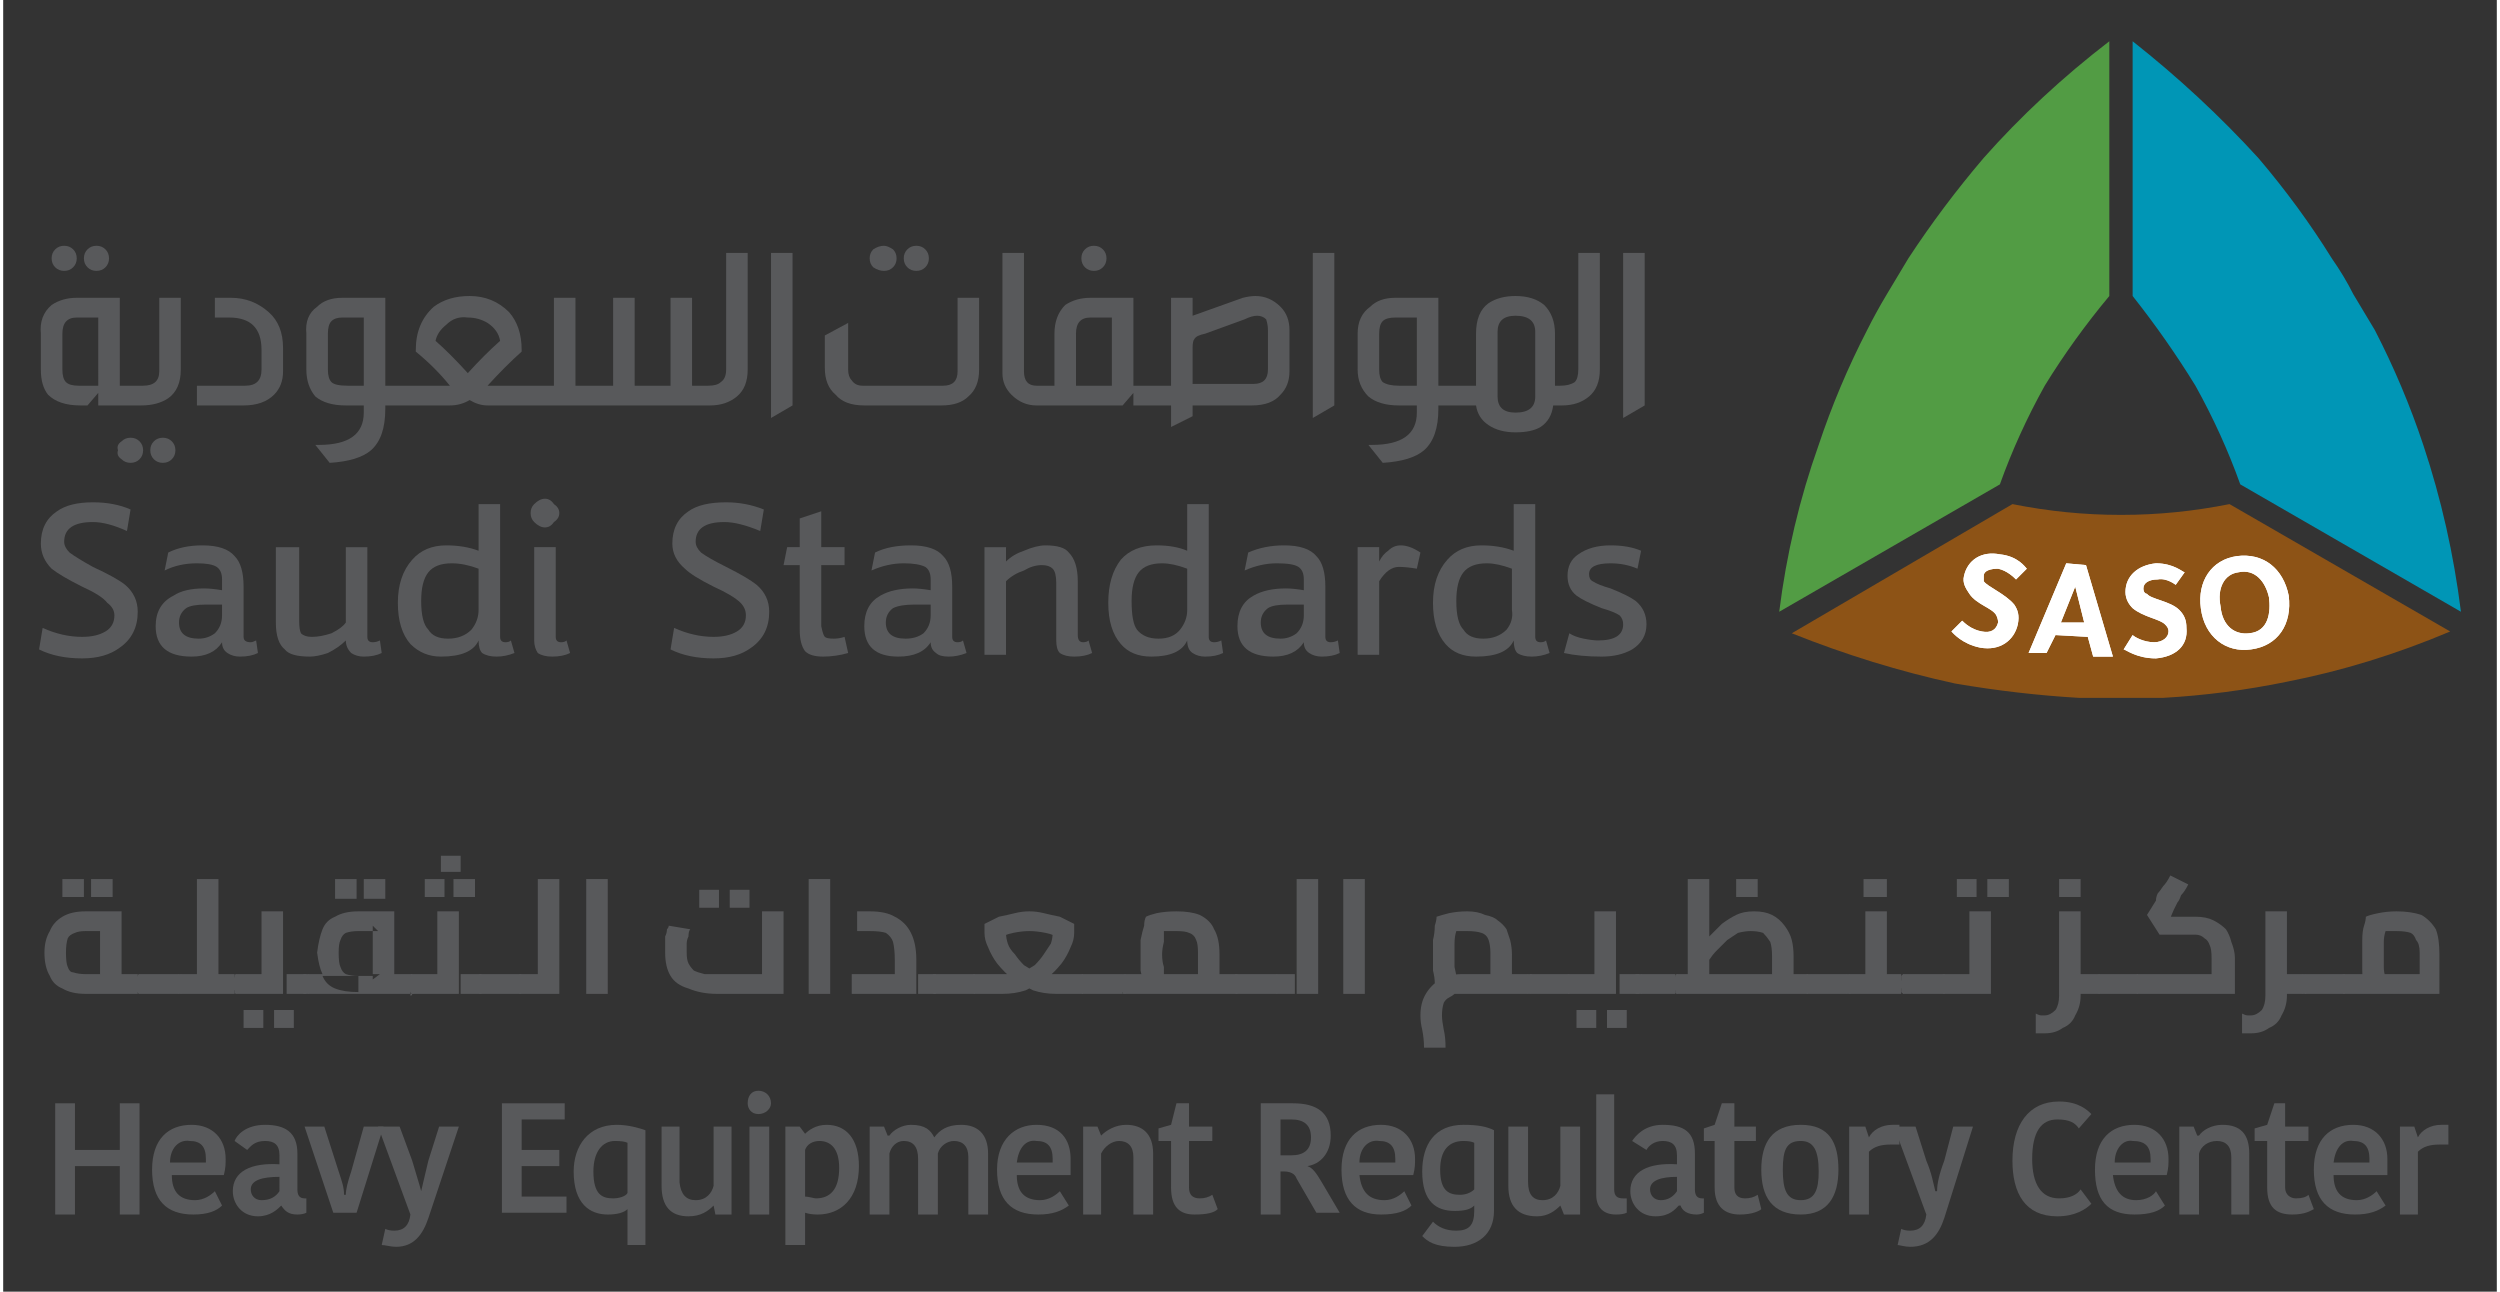 <svg version="1.2" xmlns="http://www.w3.org/2000/svg" viewBox="0 0 139 72" width="300" height="155">
	<rect x="0" y="0" width="139" height="72" fill="#333333" stroke="none"/>
	<title>SASO_logo_7782856ee5-svg</title>
	<style>
		.s0 { fill: #529c44 } 
		.s1 { fill: #0096b6 } 
		.s2 { fill: #8d5316 } 
		.s3 { fill: #ffffff } 
		.s4 { fill: #58595b } 
	</style>
	<g id="surface1">
		<path id="Layer" class="s0" d="m110.4 8.8q-2.3 2.7-4.2 5.6-0.6 1-1.2 2-0.6 1-1.1 2-1.6 3.1-2.7 6.4-1.6 4.5-2.2 9.3l12.3-7.1q1-2.8 2.5-5.5 1.6-2.6 3.6-5v-14.2q-3.9 3-7 6.5z"/>
		<path id="Layer" class="s1" d="m118.7 16.5q1.9 2.4 3.5 5 1.5 2.7 2.5 5.5l12.3 7.1q-0.6-4.8-2.1-9.3-1.1-3.3-2.7-6.4-0.6-1-1.2-2-0.5-1-1.2-2-1.8-2.9-4.1-5.6-3.2-3.5-7-6.5z"/>
		<path id="Layer" class="s2" d="m112 28.1c2 0.4 4 0.6 6 0.6h0.1q3 0 6-0.6l12.3 7.1q-4.5 1.9-9.1 2.8-3.4 0.7-6.9 0.9-1.2 0-2.3 0-1.2 0-2.4 0-3.4-0.2-6.9-0.8-4.6-1-9.1-2.8z"/>
		<path id="Layer" class="s3" d="m110.2 36.1c-1-0.2-1.5-0.8-1.6-0.9l0.6-0.6c0.1 0.1 0.5 0.5 1.1 0.6 0.5 0.1 0.8-0.1 0.9-0.5q0-0.2-0.1-0.4c-0.2-0.4-1.1-0.6-1.5-1.2-0.2-0.3-0.4-0.6-0.3-1 0.2-0.9 1-1.4 2-1.2 1 0.1 1.4 0.7 1.5 0.8l-0.6 0.6c-0.1-0.1-0.5-0.5-1-0.6-0.4 0-0.8 0.1-0.8 0.4 0 0.2 0 0.2 0 0.3 0.2 0.3 1.2 0.7 1.7 1.3 0.2 0.3 0.3 0.6 0.2 1.1-0.2 0.9-1 1.5-2.1 1.3z"/>
		<path id="Layer" fill-rule="evenodd" class="s3" d="m116.5 36.6l-0.3-1.1-1.8-0.1-0.5 1h-1l2.1-5 1.1 0.1 1.5 5.1zm-1-3.9l-0.8 2h1.3z"/>
		<path id="Layer" class="s3" d="m120 36.7c-1.1 0-1.7-0.5-1.8-0.5l0.5-0.8c0.1 0.1 0.6 0.4 1.2 0.4 0.5 0 0.8-0.3 0.8-0.6 0-0.2-0.1-0.3-0.2-0.4-0.3-0.3-1.2-0.4-1.8-0.9-0.2-0.2-0.4-0.5-0.4-0.9 0-0.9 0.7-1.5 1.7-1.6 1 0 1.5 0.5 1.6 0.5l-0.5 0.7c0 0-0.5-0.4-1-0.3-0.5 0-0.8 0.2-0.8 0.5 0 0.2 0.1 0.3 0.2 0.3 0.2 0.3 1.3 0.4 1.8 0.9 0.3 0.3 0.4 0.6 0.4 1 0.1 1-0.6 1.6-1.7 1.7z"/>
		<path id="Layer" fill-rule="evenodd" class="s3" d="m125.3 36.2c-1.4 0.2-2.6-0.7-2.8-2.3-0.2-1.5 0.6-2.7 2-2.9 1.5-0.2 2.6 0.7 2.9 2.2 0.2 1.6-0.6 2.8-2.1 3zm-0.7-4.3c-0.8 0.1-1.2 0.9-1 1.9 0.1 1.1 0.8 1.6 1.6 1.5 1.1-0.1 1.2-1.2 1.1-2-0.2-0.9-0.8-1.6-1.7-1.4z"/>
		<path id="Layer" class="s3" d="m110.2 36.1c-1-0.2-1.5-0.8-1.6-0.9l0.6-0.6c0.1 0.1 0.5 0.5 1.1 0.6 0.5 0.1 0.8-0.1 0.9-0.5q0-0.2-0.1-0.4c-0.2-0.4-1.1-0.6-1.5-1.2-0.2-0.3-0.4-0.6-0.3-1 0.2-0.9 1-1.4 2-1.2 1 0.1 1.4 0.7 1.5 0.8l-0.6 0.6c-0.1-0.1-0.5-0.5-1-0.6-0.4 0-0.8 0.1-0.8 0.4 0 0.2 0 0.2 0 0.3 0.2 0.3 1.2 0.7 1.7 1.3 0.2 0.3 0.3 0.6 0.2 1.1-0.2 0.9-1 1.5-2.1 1.3z"/>
		<path id="Layer" fill-rule="evenodd" class="s3" d="m116.5 36.6l-0.3-1.1-1.8-0.1-0.5 1h-1l2.1-5 1.1 0.1 1.5 5.1zm-1-3.9l-0.8 2h1.3z"/>
		<path id="Layer" class="s3" d="m120 36.7c-1.1 0-1.7-0.5-1.8-0.5l0.5-0.8c0.1 0.1 0.6 0.4 1.2 0.4 0.5 0 0.8-0.3 0.8-0.6 0-0.2-0.1-0.3-0.2-0.4-0.3-0.3-1.2-0.4-1.8-0.9-0.2-0.2-0.4-0.5-0.4-0.9 0-0.9 0.7-1.5 1.7-1.6 1 0 1.5 0.5 1.6 0.5l-0.5 0.7c0 0-0.5-0.4-1-0.3-0.5 0-0.8 0.2-0.8 0.5 0 0.2 0.1 0.3 0.2 0.3 0.2 0.3 1.3 0.4 1.8 0.9 0.3 0.3 0.4 0.6 0.4 1 0.1 1-0.6 1.6-1.7 1.7z"/>
		<path id="Layer" fill-rule="evenodd" class="s3" d="m125.3 36.2c-1.4 0.2-2.6-0.7-2.8-2.3-0.2-1.5 0.6-2.7 2-2.9 1.5-0.2 2.6 0.7 2.9 2.2 0.2 1.6-0.6 2.8-2.1 3zm-0.7-4.3c-0.8 0.1-1.2 0.9-1 1.9 0.1 1.1 0.8 1.6 1.6 1.5 1.1-0.1 1.2-1.2 1.1-2-0.2-0.9-0.8-1.6-1.7-1.4z"/>
		<path id="Layer" class="s4" d="m7.6 61.5v6.2h-1.1v-2.7h-2.5v2.7h-1.1v-6.2h1.1v2.6h2.5v-2.6z"/>
		<path id="Layer" fill-rule="evenodd" class="s4" d="m12.2 67.2c-0.3 0.3-0.8 0.5-1.6 0.5-1.5 0-2.3-0.8-2.3-2.5 0-1.7 0.9-2.5 2.2-2.5 1.2 0 1.9 0.8 1.9 1.9 0 0.3 0 0.5-0.1 0.9h-2.9c0 0.9 0.4 1.4 1.3 1.4 0.5 0 0.9-0.3 1.1-0.5zm-2.9-2.4h2v-0.2c0-0.7-0.3-1-0.9-1-0.6-0.1-1.1 0.4-1.1 1.2z"/>
		<path id="Layer" fill-rule="evenodd" class="s4" d="m16.4 64.3v2c0 0.3 0.1 0.5 0.4 0.5h0.1v0.8q-0.2 0.1-0.5 0.1c-0.5 0-0.7-0.2-0.9-0.5-0.2 0.2-0.6 0.6-1.3 0.6-0.9 0-1.4-0.7-1.4-1.4 0-1.1 1-1.6 2.6-1.5v-0.5c0-0.6-0.3-0.8-0.8-0.8-0.6 0-0.8 0.3-1 0.5l-0.7-0.5c0.1-0.3 0.6-0.9 1.7-0.9 1.1 0 1.8 0.4 1.8 1.6zm-1 1.3c-1 0-1.6 0.2-1.6 0.7 0 0.3 0.2 0.6 0.6 0.6 0.5 0 0.8-0.2 1-0.5z"/>
		<path id="Layer" class="s4" d="m18.7 65.3c0.2 0.6 0.3 0.9 0.3 1.3h0.1c0-0.3 0.1-0.7 0.3-1.3l0.7-2.5h1.1l-1.5 4.8h-1.3l-1.6-4.8h1.1z"/>
		<path id="Layer" class="s4" d="m21.3 68.5q0.2 0.1 0.5 0.1 0.8 0 0.9-0.9l-1.8-4.9h1.2l0.7 1.9c0.2 0.7 0.4 1.3 0.5 1.7 0.1-0.4 0.2-0.9 0.4-1.7l0.6-1.9h1.1l-1.7 5.1c-0.3 0.9-0.8 1.6-1.8 1.6-0.3 0-0.6-0.1-0.8-0.1z"/>
		<path id="Layer" class="s4" d="m27.8 67.7v-6.2h3.5v0.9h-2.4v1.7h2.1v0.9h-2.1v1.7h2.5v0.9h-3.6z"/>
		<path id="Layer" fill-rule="evenodd" class="s4" d="m34.8 69.4v-2c-0.2 0.2-0.6 0.3-1.1 0.3-1 0-1.9-0.6-1.9-2.4 0-1.4 0.8-2.6 2.4-2.6 0.7 0 1.3 0.2 1.6 0.3v6.4zm-1.9-4.1c0 1.3 0.5 1.5 1.1 1.5 0.3 0 0.7-0.1 0.8-0.3v-2.8q-0.2-0.1-0.7-0.1c-0.7 0-1.2 0.6-1.2 1.7z"/>
		<path id="Layer" class="s4" d="m36.7 62.8h1v3.1q0.1 1 0.9 1c0.6 0 0.9-0.4 1-0.8v-3.3h1v4.9h-0.9l-0.1-0.5c-0.3 0.3-0.7 0.6-1.4 0.6q-1.5 0-1.5-1.7z"/>
		<path id="Layer" class="s4" d="m42.1 60.8c0.4 0 0.7 0.3 0.7 0.7 0 0.3-0.3 0.6-0.7 0.6-0.4 0-0.6-0.3-0.6-0.6 0-0.4 0.2-0.7 0.6-0.7zm-0.5 2h1.1v4.9h-1.1z"/>
		<path id="Layer" fill-rule="evenodd" class="s4" d="m45.4 67.7q-0.4 0-0.7-0.1v1.8h-1.1v-6.6h0.8l0.3 0.4c0.2-0.2 0.6-0.5 1.2-0.5 1.1 0 1.8 0.8 1.8 2.3 0 1.8-1 2.7-2.3 2.7zm-0.1-0.9c0.8 0 1.3-0.5 1.3-1.7 0-1.1-0.5-1.5-1.1-1.5-0.4 0-0.7 0.2-0.8 0.5v2.6c0.2 0 0.5 0.1 0.6 0.1z"/>
		<path id="Layer" class="s4" d="m53.4 62.7c0.9 0 1.5 0.5 1.5 1.6v3.4h-1.1v-3.2c0-0.6-0.3-0.9-0.8-0.9-0.4 0-0.8 0.3-0.9 0.7v3.4h-1.1v-3.1q0-1-0.8-1c-0.4 0-0.7 0.3-0.8 0.7v3.4h-1.1v-4.9h0.8l0.2 0.5h0.1c0.2-0.3 0.7-0.6 1.2-0.6 0.8 0 1.1 0.3 1.3 0.7 0.3-0.4 0.7-0.7 1.5-0.7z"/>
		<path id="Layer" fill-rule="evenodd" class="s4" d="m59.4 67.2c-0.4 0.3-0.9 0.5-1.7 0.5-1.5 0-2.3-0.8-2.3-2.5 0-1.7 1-2.5 2.2-2.5 1.3 0 1.9 0.8 1.9 1.9 0 0.3 0 0.5 0 0.9h-3c0 0.9 0.4 1.4 1.3 1.4 0.5 0 0.9-0.3 1.1-0.5zm-2.9-2.4h2v-0.2c0-0.7-0.3-1-0.9-1-0.6-0.1-1 0.4-1.1 1.2z"/>
		<path id="Layer" class="s4" d="m64.1 67.7h-1.1v-3.2c0-0.6-0.3-0.9-0.8-0.9-0.4 0-0.8 0.3-1 0.7v3.4h-1v-4.9h0.8l0.2 0.5c0.3-0.3 0.8-0.6 1.4-0.6 0.9 0 1.5 0.5 1.5 1.6z"/>
		<path id="Layer" class="s4" d="m65.1 66.2v-2.6h-0.7v-0.7l0.7-0.2 0.3-1.2h0.7v1.3h1.3v0.8h-1.3v2.6c0 0.4 0.2 0.6 0.6 0.6q0.4 0 0.7-0.2l0.3 0.8c-0.2 0.2-0.6 0.3-1.3 0.3-0.8 0-1.3-0.4-1.3-1.5z"/>
		<path id="Layer" fill-rule="evenodd" class="s4" d="m71.9 61.5c1.3 0 2.1 0.5 2.1 1.8 0 1-0.6 1.6-1.3 1.7 0.3 0.1 0.5 0.4 0.8 0.9l1 1.7h-1.3l-1.1-1.9c-0.1-0.3-0.4-0.4-0.7-0.4h-0.2v2.4h-1.1v-6.2zm-0.7 2.9h0.6c0.7 0 1.1-0.3 1.1-1 0-0.7-0.4-1-1.1-1h-0.6z"/>
		<path id="Layer" fill-rule="evenodd" class="s4" d="m78.5 67.2c-0.3 0.3-0.8 0.5-1.7 0.5-1.4 0-2.2-0.8-2.2-2.5 0-1.7 0.9-2.5 2.2-2.5 1.2 0 1.9 0.8 1.9 1.9 0 0.3 0 0.5-0.1 0.9h-3c0.1 0.9 0.5 1.4 1.4 1.4 0.5 0 0.9-0.3 1.1-0.5zm-2.9-2.4h2v-0.2c0-0.7-0.3-1-0.9-1-0.6-0.1-1.1 0.4-1.1 1.2z"/>
		<path id="Layer" fill-rule="evenodd" class="s4" d="m83.1 67.5c0 1.3-0.9 2-2.2 2-1.1 0-1.5-0.3-1.8-0.6l0.6-0.8c0.3 0.3 0.7 0.5 1.3 0.5 0.7 0 1-0.3 1-1.1v-0.3c-0.2 0.2-0.5 0.3-1.1 0.3-1 0-1.8-0.5-1.8-2.2 0-1.5 0.7-2.6 2.3-2.6 0.8 0 1.3 0.1 1.7 0.3v4.5zm-1.7-3.9c-0.8 0-1.3 0.5-1.3 1.6 0 1.2 0.5 1.4 1.1 1.4 0.3 0 0.6-0.1 0.8-0.3v-2.6q-0.2-0.1-0.6-0.1z"/>
		<path id="Layer" class="s4" d="m83.9 62.8h1.1v3.1q0 1 0.8 1c0.6 0 0.9-0.4 1-0.8v-3.3h1.1v4.9h-0.9l-0.2-0.5c-0.3 0.3-0.7 0.6-1.3 0.6q-1.6 0-1.6-1.7z"/>
		<path id="Layer" class="s4" d="m89.8 61v5.3c0 0.4 0.2 0.5 0.5 0.5q0.1 0 0.2 0v0.8q-0.2 0.1-0.6 0.1c-0.7 0-1.1-0.4-1.1-1.1v-5.6z"/>
		<path id="Layer" fill-rule="evenodd" class="s4" d="m94.3 64.3v2c0 0.3 0.1 0.5 0.4 0.5h0.1v0.8q-0.2 0.1-0.4 0.1c-0.5 0-0.8-0.2-0.9-0.5h-0.1c-0.2 0.2-0.5 0.6-1.3 0.6-0.9 0-1.4-0.7-1.4-1.4 0-1.1 1-1.6 2.6-1.5v-0.5c0-0.6-0.3-0.8-0.8-0.8-0.5 0-0.8 0.3-0.9 0.5l-0.8-0.5c0.2-0.3 0.7-0.9 1.7-0.9 1.2 0 1.8 0.4 1.8 1.6zm-1 1.3c-0.9 0-1.5 0.2-1.5 0.7 0 0.3 0.2 0.6 0.6 0.6 0.4 0 0.7-0.2 0.9-0.5z"/>
		<path id="Layer" class="s4" d="m95.4 66.2v-2.6h-0.6v-0.7l0.6-0.2 0.4-1.2h0.7v1.3h1.2v0.8h-1.2v2.6c0 0.4 0.2 0.6 0.6 0.6q0.4 0 0.7-0.2l0.2 0.8c-0.1 0.1-0.5 0.3-1.2 0.3-0.8 0-1.4-0.4-1.4-1.5z"/>
		<path id="Layer" fill-rule="evenodd" class="s4" d="m98 65.2c0-1.5 0.6-2.5 2.2-2.5 1.6 0 2.1 1 2.1 2.5 0 1.5-0.6 2.5-2.1 2.5-1.6 0-2.2-1-2.2-2.5zm2.2 1.7c0.8 0 1-0.6 1-1.6 0-1.2-0.3-1.7-1-1.7-0.8 0-1 0.5-1 1.6 0 1.1 0.2 1.7 1 1.7z"/>
		<path id="Layer" class="s4" d="m105.7 63.8q-0.3 0-0.5 0c-0.5 0-0.9 0.1-1.2 0.4v3.5h-1.1v-4.9h0.9l0.2 0.6c0.2-0.4 0.7-0.7 1.3-0.7 0.1 0 0.3 0 0.4 0 0 0 0 1.1 0 1.1z"/>
		<path id="Layer" class="s4" d="m105.8 68.5q0.2 0.1 0.5 0.1 0.8 0 0.9-0.9l-1.8-4.9h1.2l0.6 1.9c0.3 0.7 0.4 1.3 0.5 1.7h0.1c0-0.4 0.1-0.9 0.4-1.7l0.5-1.9h1.1l-1.6 5.1c-0.3 0.9-0.8 1.6-1.9 1.6-0.3 0-0.6-0.1-0.7-0.1z"/>
		<path id="Layer" class="s4" d="m114.6 61.4c1.1 0 1.6 0.5 1.8 0.7l-0.7 0.8c-0.2-0.3-0.5-0.5-1.2-0.5-0.9 0-1.4 0.7-1.4 2.2 0 1.4 0.5 2.2 1.5 2.2 0.6 0 1-0.2 1.2-0.5l0.6 0.8c-0.3 0.3-0.9 0.7-1.9 0.7-1.8 0-2.5-1.3-2.5-3.1 0-2 0.9-3.3 2.6-3.3z"/>
		<path id="Layer" fill-rule="evenodd" class="s4" d="m120.5 67.2c-0.3 0.3-0.8 0.5-1.7 0.5-1.5 0-2.2-0.8-2.2-2.5 0-1.7 0.9-2.5 2.2-2.5 1.2 0 1.9 0.8 1.9 1.9 0 0.3 0 0.5-0.1 0.9h-3c0.1 0.9 0.5 1.4 1.3 1.4 0.6 0 1-0.3 1.1-0.5zm-2.8-2.4h2v-0.2c0-0.7-0.3-1-1-1-0.5-0.1-1 0.4-1 1.2z"/>
		<path id="Layer" class="s4" d="m125.2 67.7h-1v-3.2c0-0.6-0.3-0.9-0.8-0.9-0.5 0-0.9 0.3-1 0.7v3.4h-1.1v-4.9h0.8l0.2 0.5h0.1c0.2-0.3 0.7-0.6 1.3-0.6 1 0 1.5 0.5 1.5 1.6z"/>
		<path id="Layer" class="s4" d="m126.2 66.2v-2.6h-0.7v-0.7l0.7-0.2 0.4-1.2h0.6v1.3h1.3v0.8h-1.3v2.6c0 0.4 0.3 0.6 0.6 0.6q0.5 0 0.7-0.2l0.3 0.8c-0.2 0.1-0.5 0.3-1.2 0.3-0.9 0-1.4-0.4-1.4-1.5z"/>
		<path id="Layer" fill-rule="evenodd" class="s4" d="m132.8 67.2c-0.4 0.3-0.9 0.5-1.7 0.5-1.5 0-2.3-0.8-2.3-2.5 0-1.7 0.9-2.5 2.2-2.5 1.2 0 1.9 0.8 1.9 1.9 0 0.3 0 0.5 0 0.9h-3c0 0.9 0.4 1.4 1.3 1.4 0.5 0 0.9-0.3 1.1-0.5zm-2.9-2.4h2v-0.2c0-0.7-0.3-1-0.9-1-0.6-0.1-1 0.4-1.1 1.2z"/>
		<path id="Layer" class="s4" d="m136.3 63.8q-0.3 0-0.5 0c-0.5 0-0.9 0.1-1.2 0.4v3.5h-1v-4.9h0.8l0.2 0.6c0.2-0.4 0.7-0.7 1.3-0.7 0.2 0 0.3 0 0.4 0v1.1z"/>
		<path id="Layer" class="s4" d="m4.6 55.4q-0.8 0-1.3-0.3-0.5-0.2-0.7-0.7-0.3-0.5-0.3-1.3 0-0.7 0.3-1.2 0.2-0.5 0.7-0.8 0.5-0.3 1.3-0.3h2v4h-1.2v-3.2l0.3 0.3h-1.1q-0.4 0-0.6 0.1-0.3 0.1-0.4 0.3-0.1 0.3-0.1 0.8 0 0.6 0.1 0.8 0.1 0.3 0.3 0.3 0.3 0.1 0.7 0.1h2.9v1.1zm-1.3-5.4v-1h1.2v1zm1.6 0v-1h1.2v1zm2.7 5.4v-1.1q0 0 0.1 0.1 0 0 0 0.1 0 0 0 0.1 0.1 0.1 0.1 0.2 0 0.2-0.1 0.3 0 0.1 0 0.1 0 0.1 0 0.1-0.1 0.1-0.1 0.1z"/>
		<path id="Layer" class="s4" d="m7.6 55.4q-0.1 0-0.1-0.1-0.1 0-0.1-0.1 0 0 0-0.1 0-0.1 0-0.2 0-0.2 0-0.3 0-0.1 0.1-0.2 0-0.1 0.1-0.1v1.1zm0 0v-1.1h2.2v1.1zm2.3 0v-1.1q0 0 0.1 0.1 0 0 0 0.1 0 0 0.1 0.1 0 0.1 0 0.2 0 0.2 0 0.3-0.1 0.1-0.1 0.1 0 0.1 0 0.1-0.1 0.1-0.1 0.1z"/>
		<path id="Layer" class="s4" d="m9.8 55.4q0 0-0.1-0.1 0 0 0-0.1 0 0-0.1-0.1 0-0.1 0-0.2 0-0.2 0.1-0.3 0-0.1 0-0.2 0.1-0.1 0.1-0.1v1.1zm0 0v-1.1h1.1v1.1zm1 0v-6.4h1.2v6.4zm1.2 0v-1.1h0.9v1.1zm1 0v-1.1q0 0 0.1 0.1 0 0 0 0.1 0.1 0 0.1 0.1 0 0.1 0 0.2 0 0.2 0 0.3 0 0.1-0.1 0.1 0 0.1 0 0.1-0.1 0.1-0.1 0.1z"/>
		<path id="Layer" class="s4" d="m13 55.4q-0.1 0-0.1-0.1 0 0 0-0.1-0.1 0-0.1-0.1 0-0.1 0-0.2 0-0.2 0-0.3 0.1-0.1 0.1-0.2 0-0.1 0.1-0.1v1.1zm0 0v-1.1h2.1l-0.7 0.6v-4.1h1.2v4.6zm0.4 1.9v-1h1.1v1zm1.7 0v-1h1.1v1zm0.7-1.9v-1.1h1.1v1.1zm1.2 0v-1.1q0 0 0.1 0.1 0 0 0 0.1 0 0 0 0.1 0.1 0.1 0.1 0.2 0 0.2-0.1 0.3 0 0.1 0 0.1 0 0.1 0 0.1-0.1 0.1-0.1 0.1z"/>
		<path id="Layer" fill-rule="evenodd" class="s4" d="m16.8 55.4q-0.1 0-0.1-0.1-0.1 0-0.1-0.1 0 0 0-0.1 0-0.1 0-0.2 0-0.2 0-0.3 0-0.1 0.1-0.2 0-0.1 0.1-0.1v1.1q0 0 0 0zm0-1.1h1q-0.2-0.4-0.3-1.2 0.1-0.8 0.3-1.3 0.2-0.5 0.7-0.7 0.5-0.3 1.3-0.3h2v3.5h1v1.1h-1-5c0-0.2 0-1.1 0-1.1q0 0 0 0zm3.8 0v0.3l0.4-0.3zm0-2.4h0.3l-0.3-0.3zm-0.8 0q-0.4 0-0.7 0.1-0.2 0.1-0.3 0.4-0.1 0.2-0.1 0.7 0 0.6 0.1 0.8 0.1 0.3 0.3 0.4 0.3 0.1 0.7 0.1h0.8v-2.5zm0 2.5h-2q0 0 0 0 0.2 0.5 0.7 0.7 0.5 0.2 1.3 0.2zm-1.3-4.3v-1.1h1.2v1.1zm1.6 0v-1.1h1.2v1.1zm2.7 5.3q0.1 0 0.1-0.1 0-0.1 0-0.2 0-0.1 0-0.2 0-0.1 0-0.2 0-0.1 0-0.2 0 0-0.1-0.1 0 0-0.1 0v1.1q0.1 0 0.1-0.1z"/>
		<path id="Layer" class="s4" d="m22.8 55.4q-0.1 0-0.1-0.1 0 0-0.1-0.1 0 0 0-0.1 0-0.1 0-0.2 0-0.2 0-0.3 0-0.1 0.1-0.2 0-0.1 0.1-0.1v1.1zm0 0v-1.1h2.1l-0.7 0.6v-4.1h1.2v4.6zm0.7-5.4v-1h1.1v1zm0.9-1.4v-0.9h1.1v0.9zm0.7 1.4v-1h1.2v1zm0.4 5.4v-1.1h1.1v1.1zm1.1 0v-1.1q0.1 0 0.1 0.1 0 0 0.1 0.1 0 0 0 0.1 0 0.1 0 0.2 0 0.2 0 0.3 0 0.1 0 0.1-0.1 0.1-0.1 0.1 0 0.1-0.1 0.1z"/>
		<path id="Layer" fill-rule="evenodd" class="s4" d="m26.5 55.3q-0.1 0-0.1-0.1 0 0 0-0.1 0-0.1 0-0.2 0-0.2 0-0.3 0-0.1 0.1-0.2 0-0.1 0.1-0.1v1.1q-0.1 0-0.1-0.1zm0.1-1h2.2v1.1h-2.2c0 0 0-1.1 0-1.1q0 0 0 0zm2.3 1q0 0 0.1-0.1 0 0 0-0.1 0-0.1 0-0.3 0-0.1 0-0.2 0-0.1 0-0.1-0.1-0.1-0.1-0.1 0-0.1-0.1-0.1v1.1q0.1 0 0.1-0.1z"/>
		<path id="Layer" class="s4" d="m28.8 55.4q0 0-0.1-0.1 0 0 0-0.1 0 0-0.1-0.1 0-0.1 0-0.2 0-0.2 0.1-0.3 0-0.1 0-0.2 0.1-0.1 0.1-0.1v1.1zm0 0v-1.1h1.1v1.1zm1 0v-6.4h1.2v6.4z"/>
		<path id="Layer" class="s4" d="m32.5 55.4v-6.4h1.2v6.4z"/>
		<path id="Layer" class="s4" d="m39.8 55.4q-0.9 0-1.6-0.3-0.7-0.2-1-0.7-0.3-0.5-0.3-1.3 0-0.2 0-0.4 0-0.3 0-0.5 0.1-0.2 0.1-0.4 0.1-0.1 0.1-0.2l1.2 0.2q-0.1 0.1-0.1 0.4-0.1 0.2-0.1 0.4 0 0.3 0 0.5 0 0.4 0.1 0.6 0.1 0.2 0.3 0.4 0.2 0.1 0.6 0.2 0.3 0 0.8 0h2.4v-3.5h1.2v4.6zm-1-4.8v-1h1.1v1zm1.7 0v-1h1.1v1z"/>
		<path id="Layer" class="s4" d="m44.9 55.4v-6.4h1.2v6.4z"/>
		<path id="Layer" class="s4" d="m47.3 55.4v-1.1h3.2l-0.8 0.7v-1.5q0-0.6-0.1-1-0.1-0.3-0.4-0.5-0.3-0.1-0.9-0.1h-0.7v-1.1h0.7q0.9 0 1.4 0.3 0.6 0.3 0.9 0.9 0.3 0.6 0.3 1.5v1.9zm3.7 0v-1.1h1v1.1zm0.9 0v-1.1q0 0 0.1 0.1 0 0 0 0.1 0.1 0 0.1 0.1 0 0.1 0 0.2 0 0.2 0 0.3 0 0.1-0.1 0.1 0 0.1 0 0.1-0.1 0.1-0.1 0.1z"/>
		<path id="Layer" fill-rule="evenodd" class="s4" d="m51.8 55.3q0 0-0.1-0.1 0 0 0-0.1 0-0.1 0-0.2 0-0.2 0-0.3 0-0.1 0.1-0.2 0-0.1 0.1-0.1v1.1q-0.1 0-0.1-0.1zm0.1-1h2.2v1.1h-2.2c0 0 0-1.1 0-1.1q0 0 0 0zm2.3 1q0.1 0 0.1-0.1 0 0 0-0.1 0-0.1 0-0.3 0-0.1 0-0.2 0-0.1 0-0.1 0-0.1-0.1-0.1 0-0.1-0.1-0.1v1.1q0.1 0 0.1-0.1z"/>
		<path id="Layer" class="s4" d="m54.1 55.4q0 0 0-0.1-0.1 0-0.1-0.1 0 0 0-0.1 0-0.1 0-0.2 0-0.2 0-0.3 0-0.1 0-0.2 0.1-0.1 0.1-0.1v1.1zm0 0v-1.1h2q0.4 0 0.7-0.1 0.4-0.2 0.7-0.4 0.3-0.3 0.5-0.6 0.2-0.3 0.4-0.6 0.1-0.3 0.1-0.6v-0.6l0.6 1q-0.5-0.3-1-0.4-0.5-0.1-0.9-0.1-0.4 0-0.9 0.1-0.5 0.1-1 0.4l0.6-1v0.6q0 0.3 0.1 0.6 0.1 0.3 0.4 0.6 0.2 0.3 0.5 0.6 0.3 0.2 0.7 0.4 0.3 0.1 0.7 0.1h1.9v1.1h-1.5q-0.7 0-1.3-0.2-0.6-0.3-1.1-0.6-0.5-0.4-0.9-0.9-0.3-0.4-0.5-0.9-0.2-0.4-0.2-0.8v-0.5q0.4-0.2 0.8-0.4 0.5-0.1 0.9-0.2 0.4-0.1 0.8-0.1 0.4 0 0.8 0.1 0.4 0.1 0.9 0.2 0.4 0.2 0.8 0.4v0.5q0 0.4-0.2 0.8-0.2 0.5-0.5 0.9-0.4 0.5-0.9 0.9-0.5 0.3-1.1 0.6-0.6 0.2-1.3 0.2zm6 0v-1.1q0.1 0 0.1 0.1 0.1 0 0.1 0.1 0 0 0 0.1 0 0.1 0 0.2 0 0.2 0 0.3 0 0.1 0 0.1 0 0.1-0.1 0.1 0 0.1-0.1 0.1z"/>
		<path id="Layer" class="s4" d="m60.2 55.4q-0.1 0-0.1-0.1 0 0-0.1-0.1 0 0 0-0.1 0-0.1 0-0.2 0-0.2 0-0.3 0-0.1 0.1-0.2 0-0.1 0.1-0.1v1.1zm0 0v-1.1h2.2v1.1zm2.3 0v-1.1q0.1 0 0.1 0.1 0 0 0.1 0.1 0 0 0 0.1 0 0.1 0 0.2 0 0.2 0 0.3 0 0.1 0 0.1-0.1 0.1-0.1 0.1 0 0.1-0.1 0.1z"/>
		<path id="Layer" class="s4" d="m62.4 55.4q0 0 0-0.1-0.1 0-0.1-0.1 0 0 0-0.1 0-0.1 0-0.2 0-0.2 0-0.3 0-0.1 0-0.2 0.1-0.1 0.1-0.1v1.1zm0 0v-1.1h4.7l-0.5 0.5v-1.7q0-0.5-0.1-0.7-0.1-0.3-0.4-0.4-0.2-0.1-0.7-0.1-0.4 0-0.7 0-0.4 0.1-0.6 0.1l0.7-0.7q0 0.2-0.1 0.6 0 0.3 0 0.6-0.1 0.4-0.1 0.7 0 0.4 0.1 0.7 0 0.3 0 0.6 0.1 0.3 0.1 0.4l-1.2 0.3q0-0.1-0.1-0.4 0-0.3-0.1-0.7 0-0.4 0-0.8 0-0.5 0-0.9 0.1-0.5 0.2-0.8 0-0.3 0.1-0.5 0.2-0.1 0.6-0.2 0.5-0.1 1.1-0.1 0.8 0 1.3 0.2 0.6 0.3 0.8 0.8 0.3 0.5 0.3 1.4v2.2c0 0-5.4 0-5.4 0zm5.4 0v-1.1h1v1.1zm0.9 0v-1.1q0.1 0 0.1 0.1 0 0 0 0.1 0.1 0 0.1 0.1 0 0.1 0 0.2 0 0.2 0 0.3 0 0.1-0.1 0.1 0 0.1 0 0.1 0 0.1-0.1 0.1z"/>
		<path id="Layer" fill-rule="evenodd" class="s4" d="m68.7 55.3q-0.1 0-0.1-0.1 0 0 0-0.1 0-0.1 0-0.2 0-0.2 0-0.3 0-0.1 0-0.2 0.1-0.1 0.1-0.1v1.1q0 0 0-0.1zm0-1h2.3v1.1h-2.3c0 0 0-1.1 0-1.1q0 0 0 0zm2.4 1q0 0 0-0.1 0.1 0 0.1-0.1 0-0.1 0-0.3 0-0.1 0-0.2 0-0.1-0.1-0.1 0-0.1 0-0.1-0.1-0.1-0.1-0.1v1.1q0 0 0.1-0.1z"/>
		<path id="Layer" class="s4" d="m71 55.4q0 0-0.1-0.1 0 0 0-0.1-0.1 0-0.1-0.1 0-0.1 0-0.2 0-0.2 0-0.3 0.1-0.1 0.1-0.2 0.1-0.1 0.1-0.1v1.1zm0 0v-1.1h1v1.1zm1.1 0v-6.4h1.2v6.4z"/>
		<path id="Layer" class="s4" d="m74.7 55.4v-6.4h1.2v6.4z"/>
		<path id="Layer" class="s4" d="m79.2 58.4q0-0.5-0.1-1-0.1-0.4-0.1-0.8 0-0.7 0.3-1.2 0.3-0.5 0.8-0.8 0.5-0.3 1.2-0.3 0.1 0 0.3 0 0.2 0 0.5 0 0.2 0 0.6 0 0.3 0 0.7 0l-0.5 0.6v-1.8q0-0.4-0.1-0.7-0.1-0.3-0.4-0.4-0.3-0.1-0.8-0.1-0.3 0-0.7 0-0.3 0.1-0.5 0.2l0.7-0.7q-0.1 0.2-0.1 0.5-0.1 0.3-0.1 0.7 0 0.3 0 0.6 0 0.4 0 0.7 0.1 0.4 0.1 0.6 0 0.3 0.1 0.4l-1.2 0.3q0-0.1-0.1-0.4 0-0.3-0.1-0.7 0-0.4 0-0.8 0-0.5 0-0.9 0.1-0.4 0.1-0.8 0.1-0.3 0.1-0.5 0.3-0.1 0.7-0.2 0.5-0.1 1-0.1 0.6 0 1 0.2 0.5 0.1 0.7 0.3 0.3 0.2 0.5 0.5 0.1 0.3 0.2 0.6 0.1 0.4 0.1 0.8v2.2q-0.4 0-0.9 0-0.4 0-0.8 0-0.4 0-0.7 0-0.3 0-0.5 0-0.1 0-0.3 0-0.1 0.1-0.3 0.2-0.2 0.1-0.3 0.3-0.1 0.3-0.1 0.7 0 0.3 0.1 0.8 0.1 0.4 0.1 1h-1.2zm4.9-3v-1.1h0.9v1.1zm1 0v-1.1q0 0 0.1 0 0 0.1 0 0.1 0 0.1 0 0.2 0 0.1 0 0.2 0 0.1 0 0.3 0 0 0 0.1 0 0.1 0 0.1-0.1 0.1-0.1 0.1z"/>
		<path id="Layer" class="s4" d="m85 55.4q0 0-0.1-0.1 0 0 0-0.1 0 0-0.1-0.1 0-0.1 0-0.2 0-0.2 0.1-0.3 0-0.1 0-0.2 0.1-0.1 0.1-0.1v1.1zm0 0v-1.1h2.3v1.1zm2.3 0v-1.1q0 0 0 0.1 0.1 0 0.1 0.1 0 0 0 0.1 0 0.1 0 0.2 0 0.2 0 0.3 0 0.1 0 0.1 0 0.1-0.1 0.1 0 0.1 0 0.1z"/>
		<path id="Layer" class="s4" d="m87.3 55.4q-0.1 0-0.1-0.1 0 0-0.1-0.1 0 0 0-0.1 0-0.1 0-0.2 0-0.2 0-0.3 0-0.1 0.1-0.2 0-0.1 0.1-0.1v1.1zm0 0v-1.1h2.1l-0.7 0.6v-4.1h1.2v4.6zm0.4 1.9v-1h1.1v1zm1.7 0v-1h1.1v1zm0.7-1.9v-1.1h1.1v1.1zm1.2 0v-1.1q0 0 0.1 0.1 0 0 0 0.1 0 0 0 0.1 0 0.1 0 0.2 0 0.2 0 0.3 0 0.1 0 0.1 0 0.1 0 0.1-0.1 0.1-0.1 0.1z"/>
		<path id="Layer" class="s4" d="m91 55.4q0 0 0-0.1-0.1 0-0.1-0.1 0 0 0-0.1 0-0.1 0-0.2 0-0.2 0-0.3 0-0.1 0-0.2 0.1-0.1 0.2-0.1v1.1zm0 0v-1.1h2.2v1.1zm2.3 0v-1.1q0 0 0.1 0.1 0 0 0 0.1 0 0 0 0.1 0.1 0.1 0.1 0.2 0 0.2-0.1 0.3 0 0.1 0 0.1 0 0.1 0 0.1-0.1 0.1-0.1 0.1z"/>
		<path id="Layer" class="s4" d="m93.3 55.4q-0.1 0-0.1-0.1 0 0 0-0.1-0.1 0-0.1-0.1 0-0.1 0-0.2 0-0.2 0-0.3 0.1-0.1 0.1-0.2 0-0.1 0.1-0.1v1.1zm0 0v-1.1h6.3l-1 0.9v-1.9q0-0.5-0.1-0.8-0.2-0.3-0.4-0.5-0.3-0.1-0.7-0.1-0.3 0-0.7 0.1-0.3 0.2-0.6 0.4-0.3 0.3-0.6 0.6-0.2 0.2-0.4 0.5-0.2 0.3-0.4 0.4l-0.3-0.8q0.4-0.5 0.7-0.9 0.4-0.4 0.7-0.7 0.4-0.3 0.8-0.5 0.4-0.2 1-0.2 0.6 0 1 0.2 0.4 0.2 0.7 0.6 0.3 0.4 0.4 0.8 0.1 0.4 0.1 0.9v2.1h-6.5zm0.6-1.1v-5.3h1.2v5.3zm2.7-4.3v-1h1.2v1zm3 5.4v-1.1h1v1.1zm0.9 0v-1.1q0.1 0 0.1 0.1 0.1 0 0.1 0.1 0 0 0 0.1 0 0.1 0 0.3 0 0.1 0 0.2 0 0.1 0 0.2-0.1 0-0.1 0.1 0 0-0.1 0z"/>
		<path id="Layer" class="s4" d="m100.6 55.4q-0.1 0-0.1-0.1-0.1 0-0.1-0.1 0 0 0-0.1 0-0.1 0-0.2 0-0.2 0-0.3 0-0.1 0.1-0.2 0-0.1 0.1-0.1v1.1zm0 0v-1.1h2.2v1.1zm2.3 0v-1.1q0 0 0.1 0.1 0 0 0 0.1 0 0 0.1 0.1 0 0.1 0 0.2 0 0.2 0 0.3-0.1 0.1-0.1 0.1 0 0.1 0 0.1 0 0.1-0.1 0.1z"/>
		<path id="Layer" class="s4" d="m102.8 55.4q0 0-0.1-0.1 0 0 0-0.1 0 0-0.1-0.1 0-0.1 0-0.2 0-0.2 0.1-0.3 0-0.1 0-0.2 0.1-0.1 0.1-0.1v1.1zm0 0v-1.1h1.7l-0.7 0.6v-4.1h1.2v4.6zm0.9-5.4v-1h1.3v1zm1.2 5.4v-1.1h0.9v1.1zm1 0v-1.1q0 0 0.1 0.1 0 0 0 0.1 0 0 0 0.1 0 0.1 0 0.2 0 0.2 0 0.3 0 0.1 0 0.1 0 0.1 0 0.1-0.1 0.1-0.1 0.1z"/>
		<path id="Layer" class="s4" d="m105.9 55.4q0 0-0.1-0.1 0 0 0-0.1 0 0 0-0.1-0.1-0.1-0.1-0.2 0.1-0.2 0.1-0.3 0-0.1 0-0.2 0.1-0.1 0.1-0.1v1.1zm0 0v-1.1h2.3v1.1zm2.3 0v-1.1q0 0 0.1 0.1 0 0 0 0.1 0 0 0 0.1 0.1 0.1 0 0.2 0.1 0.2 0 0.3 0 0.1 0 0.1 0 0.1 0 0.1-0.1 0.1-0.1 0.1z"/>
		<path id="Layer" class="s4" d="m108.2 55.4q-0.1 0-0.1-0.1 0 0 0-0.1-0.1 0-0.1-0.1 0-0.1 0-0.2 0-0.2 0-0.3 0-0.1 0.1-0.2 0-0.1 0.1-0.1v1.1zm0 0v-1.1h2.2l-0.8 0.6v-4.1h1.2v4.6zm0.7-5.4v-1h1.1v1zm1.7 0v-1h1.2v1z"/>
		<path id="Layer" class="s4" d="m113.8 57.6q-0.1 0-0.2 0-0.2 0-0.3 0v-1.1q0.2 0.1 0.3 0.1 0.1 0 0.2 0 0.3 0 0.6-0.3 0.2-0.3 0.2-0.8v-4.7h1.2v4.7q0 0.6-0.3 1.1-0.2 0.5-0.7 0.7-0.4 0.3-1 0.3zm0.8-7.6v-1h1.2v1zm1 5.4v-1.1h1.1v1.1zm1.2 0v-1.1q0.1 0 0.1 0.1 0 0 0 0.1 0.1 0 0.1 0.1 0 0.1 0 0.2 0 0.2 0 0.3 0 0.1-0.1 0.1 0 0.1 0 0.1 0 0.1-0.1 0.1z"/>
		<path id="Layer" class="s4" d="m116.7 55.4q0 0-0.1-0.1 0 0 0-0.1 0 0 0-0.1-0.1-0.1-0.1-0.2 0-0.2 0.1-0.3 0-0.1 0-0.2 0.1-0.1 0.1-0.1v1.1zm0 0v-1.1h2.3v1.1zm2.3 0v-1.1q0 0 0 0.1 0.1 0 0.1 0.1 0 0 0 0.1 0 0.1 0 0.2 0 0.2 0 0.3 0 0.1 0 0.1 0 0.1-0.1 0.1 0 0.1 0 0.1z"/>
		<path id="Layer" class="s4" d="m119 55.4q-0.1 0-0.1-0.1 0 0 0-0.1-0.1 0-0.1-0.1 0-0.1 0-0.2 0-0.2 0-0.3 0-0.1 0.1-0.2 0-0.1 0.1-0.1v1.1zm0 0v-1.1h4.5l-0.4 0.3v-1.2q0-0.5-0.1-0.7-0.1-0.3-0.3-0.4-0.2-0.2-0.5-0.2h-2l-0.7-1.1 0.5-0.8q0-0.2 0.1-0.4 0.1-0.1 0.3-0.4 0.2-0.2 0.4-0.6l1 0.5q-0.2 0.4-0.4 0.6-0.1 0.3-0.2 0.4-0.1 0.2-0.2 0.4l-0.3 0.7-0.2-0.3h1.7q0.6 0 1 0.2 0.4 0.2 0.7 0.5 0.2 0.3 0.3 0.7 0.2 0.5 0.2 0.9v2h-5.4z"/>
		<path id="Layer" class="s4" d="m125.3 57.6q-0.1 0-0.2 0-0.2 0-0.3 0v-1.1q0.2 0.1 0.3 0.1 0.1 0 0.2 0 0.3 0 0.6-0.3 0.2-0.3 0.2-0.8v-4.7h1.2v4.7q0 0.6-0.3 1.1-0.2 0.5-0.7 0.7-0.4 0.3-1 0.3zm1.8-2.2v-1.1h1.1v1.1zm1.2 0v-1.1q0 0 0.1 0.1 0 0 0 0.1 0 0 0.1 0.1 0 0.1 0 0.2 0 0.2 0 0.3-0.1 0.1-0.1 0.1 0 0.1 0 0.1 0 0.1-0.1 0.1z"/>
		<path id="Layer" fill-rule="evenodd" class="s4" d="m128.1 55.3q0 0 0-0.1 0 0 0-0.1-0.1-0.1-0.1-0.2 0-0.2 0.1-0.3 0-0.1 0-0.2 0.1-0.1 0.1-0.1v1.1q0 0-0.1-0.1zm0.1-1h2.3v1.1h-2.3c0 0 0-1.1 0-1.1q0 0 0 0zm2.4 1q0 0 0-0.1 0 0 0.1-0.1 0-0.1 0-0.3 0-0.1 0-0.2-0.1-0.1-0.1-0.1 0-0.1 0-0.1-0.1-0.1-0.1-0.1v1.1q0 0 0.1-0.1z"/>
		<path id="Layer" class="s4" d="m130.5 55.4q-0.1 0-0.1-0.1 0 0 0-0.1-0.1 0-0.1-0.1 0-0.1 0-0.2 0-0.2 0-0.3 0-0.1 0.1-0.2 0-0.1 0.1-0.1v1.1zm0 0v-1.1h4.7l-0.5 0.5v-1.7q0-0.5-0.2-0.7-0.1-0.3-0.3-0.4-0.3-0.1-0.8-0.1-0.3 0-0.7 0-0.4 0.1-0.6 0.1l0.8-0.7q-0.1 0.2-0.1 0.6-0.1 0.3-0.1 0.6 0 0.4 0 0.7 0 0.4 0 0.7 0 0.3 0.1 0.6 0 0.3 0 0.4l-1.1 0.3q0-0.1-0.1-0.4-0.1-0.3-0.1-0.7 0-0.4 0-0.8 0-0.5 0-0.9 0-0.5 0.1-0.8 0.1-0.3 0.1-0.5 0.2-0.1 0.7-0.2 0.5-0.1 1-0.1 0.8 0 1.4 0.2 0.5 0.3 0.8 0.8 0.2 0.5 0.2 1.4v2.2c0 0-5.3 0-5.3 0z"/>
		<path id="Layer" class="s4" d="m2 36.2l0.2-1.2q1.1 0.5 2.2 0.5 0.8 0 1.3-0.3 0.5-0.3 0.5-0.9 0-0.4-0.4-0.7-0.3-0.4-1.4-0.9-1.2-0.6-1.7-1-0.6-0.6-0.6-1.4 0-1.2 0.9-1.8 0.7-0.5 2-0.5 1.2 0 2.1 0.4l-0.2 1.2q-1.1-0.5-1.9-0.5-1.6 0-1.6 1.1 0 0.3 0.3 0.6 0.4 0.3 1.3 0.8 1.3 0.6 1.8 1 0.7 0.6 0.7 1.5 0 1.3-1 2-0.8 0.6-2.1 0.6-1.4 0-2.4-0.5z"/>
		<path id="Layer" fill-rule="evenodd" class="s4" d="m14.1 35.7l0.1 0.7q-0.4 0.2-1 0.2-0.4 0-0.7-0.2-0.3-0.2-0.3-0.6-0.5 0.8-1.7 0.8-2 0-2-1.7 0-1.2 1-1.7 0.6-0.4 1.7-0.4 0.4 0 1 0.1v-0.6q0-0.5-0.3-0.7-0.3-0.2-1.1-0.2-1 0-1.8 0.4l0.2-1q0.8-0.4 1.9-0.4 1.3 0 1.8 0.6 0.5 0.5 0.5 1.7v2.8q0 0.3 0.4 0.3 0.1 0 0.3-0.1zm-1.9-1.4v-0.6q-0.6 0-0.9 0-0.8 0-1.1 0.2-0.4 0.3-0.4 0.8 0 0.9 1.1 0.9 0.5 0 0.9-0.3 0.4-0.4 0.4-1z"/>
		<path id="Layer" class="s4" d="m21 35.7l0.1 0.7q-0.4 0.2-1 0.2-0.4 0-0.7-0.2-0.3-0.3-0.3-0.7-0.4 0.4-1 0.7-0.6 0.2-1 0.2-1.1 0-1.4-0.4-0.5-0.4-0.5-1.5v-4.2h1.3v4.1q0 0.5 0.1 0.7 0.2 0.2 0.6 0.2 0.5 0 1.1-0.2 0.6-0.3 0.8-0.6v-4.2h1.2v5q0 0.3 0.3 0.3 0.2 0 0.4-0.1z"/>
		<path id="Layer" fill-rule="evenodd" class="s4" d="m28.3 35.7l0.2 0.7q-0.5 0.2-1 0.2-0.5 0-0.8-0.2-0.2-0.2-0.2-0.7-0.4 0.9-2.1 0.9-1 0-1.7-0.7-0.7-0.8-0.7-2.3 0-1.5 0.8-2.4 0.7-0.8 1.9-0.8 1 0 1.8 0.3v-2.6h1.2v7.4q0 0.3 0.3 0.3 0.2 0 0.3-0.1zm-1.8-1.7v-2.3q-0.8-0.3-1.5-0.3-0.9 0-1.3 0.5-0.4 0.5-0.4 1.6 0 1.2 0.4 1.6 0.3 0.5 1.1 0.5 0.8 0 1.3-0.5 0.4-0.5 0.4-1.1z"/>
		<path id="Layer" class="s4" d="m31 28.6q0 0.3-0.3 0.5-0.2 0.3-0.5 0.3-0.3 0-0.6-0.3-0.2-0.2-0.2-0.5 0-0.3 0.2-0.5 0.3-0.3 0.6-0.3 0.3 0 0.5 0.3 0.3 0.2 0.3 0.5zm0.4 7.1l0.2 0.7q-0.4 0.2-1 0.2-0.5 0-0.8-0.2-0.2-0.3-0.2-0.7v-5.2h1.2v5q0 0.3 0.3 0.3 0.2 0 0.3-0.1z"/>
		<path id="Layer" class="s4" d="m37.2 36.2l0.2-1.2q1.1 0.5 2.2 0.5 0.8 0 1.3-0.3 0.5-0.3 0.5-0.9 0-0.4-0.3-0.7-0.4-0.4-1.5-0.9-1.2-0.6-1.6-1-0.7-0.6-0.7-1.4 0-1.2 0.9-1.8 0.7-0.5 2.1-0.5 1.1 0 2.1 0.4l-0.2 1.2q-1.2-0.5-2-0.5-1.6 0-1.6 1.1 0 0.3 0.3 0.6 0.4 0.3 1.4 0.8 1.2 0.6 1.7 1 0.7 0.6 0.7 1.5 0 1.3-1 2-0.8 0.6-2.1 0.6-1.4 0-2.4-0.5z"/>
		<path id="Layer" class="s4" d="m46.9 35.5l0.2 0.9q-0.7 0.2-1.4 0.2-0.7 0-1-0.3-0.3-0.4-0.3-1.2v-3.6h-0.9l0.2-1h0.7v-1.6l1.2-0.4v2h1.3v1h-1.3v3.4q0.1 0.5 0.2 0.6 0.1 0.1 0.5 0.1 0.3 0 0.6-0.1z"/>
		<path id="Layer" fill-rule="evenodd" class="s4" d="m53.5 35.7l0.2 0.7q-0.5 0.2-1 0.2-0.5 0-0.7-0.2-0.3-0.2-0.3-0.6-0.5 0.8-1.8 0.8-1.9 0-1.9-1.7 0-1.2 0.9-1.7 0.7-0.4 1.8-0.4 0.4 0 1 0.1v-0.6q0-0.5-0.3-0.7-0.4-0.2-1.2-0.2-0.9 0-1.8 0.4l0.2-1q0.8-0.4 2-0.4 1.3 0 1.8 0.6 0.5 0.5 0.5 1.7v2.8q0 0.3 0.3 0.3 0.2 0 0.3-0.1zm-1.8-1.4v-0.6q-0.6 0-0.9 0-0.8 0-1.2 0.2-0.4 0.3-0.4 0.8 0 0.9 1.1 0.9 0.6 0 1-0.3 0.4-0.4 0.4-1z"/>
		<path id="Layer" class="s4" d="m60.5 35.7l0.2 0.7q-0.4 0.2-1 0.2-0.5 0-0.8-0.2-0.2-0.2-0.2-0.7v-3.2q0-0.6-0.2-0.8-0.2-0.2-0.6-0.2-0.5 0-1 0.3-0.6 0.2-1 0.6v4.1h-1.2v-6h1.2v0.8q0.4-0.4 1-0.6 0.7-0.3 1.2-0.3 1 0 1.3 0.4 0.5 0.5 0.5 1.6v3q0 0.4 0.3 0.4 0.2 0 0.3-0.1z"/>
		<path id="Layer" fill-rule="evenodd" class="s4" d="m67.9 35.7l0.1 0.7q-0.4 0.2-1 0.2-0.4 0-0.7-0.2-0.3-0.2-0.3-0.7-0.4 0.9-2 0.9-1.1 0-1.7-0.7-0.7-0.8-0.7-2.3 0-1.5 0.7-2.4 0.7-0.8 2-0.8 1 0 1.7 0.3v-2.6h1.2v7.4q0 0.3 0.3 0.3 0.2 0 0.4-0.1zm-1.9-1.7v-2.3q-0.8-0.3-1.4-0.3-0.9 0-1.3 0.5-0.4 0.5-0.4 1.6 0 1.2 0.3 1.6 0.4 0.5 1.2 0.5 0.8 0 1.2-0.5 0.4-0.5 0.4-1.1z"/>
		<path id="Layer" fill-rule="evenodd" class="s4" d="m74.4 35.7l0.1 0.7q-0.4 0.2-1 0.2-0.4 0-0.7-0.2-0.3-0.2-0.3-0.6-0.5 0.8-1.7 0.8-2 0-2-1.7 0-1.2 0.9-1.7 0.7-0.4 1.8-0.4 0.4 0 1 0.1v-0.6q0-0.5-0.3-0.7-0.3-0.2-1.2-0.2-0.9 0-1.8 0.4l0.2-1q0.9-0.4 2-0.4 1.3 0 1.8 0.6 0.5 0.5 0.5 1.7v2.8q0 0.3 0.3 0.3 0.2 0 0.4-0.1zm-1.9-1.4v-0.6q-0.6 0-0.9 0-0.8 0-1.1 0.2-0.4 0.3-0.4 0.8 0 0.9 1.1 0.9 0.5 0 0.9-0.3 0.4-0.4 0.4-1z"/>
		<path id="Layer" class="s4" d="m76.7 36.5h-1.2v-6h1.2v0.8q0.2-0.4 0.5-0.6 0.3-0.3 0.7-0.3 0.5 0 1.1 0.4l-0.2 0.9q-0.6-0.1-1-0.1-0.6 0-1.1 0.8z"/>
		<path id="Layer" fill-rule="evenodd" class="s4" d="m86 35.7l0.2 0.7q-0.5 0.2-1 0.2-0.5 0-0.8-0.2-0.2-0.2-0.2-0.7-0.4 0.9-2.1 0.9-1.1 0-1.7-0.7-0.7-0.8-0.7-2.3 0-1.5 0.8-2.4 0.7-0.8 1.9-0.8 1 0 1.8 0.3v-2.6h1.2v7.4q0 0.3 0.3 0.3 0.2 0 0.3-0.1zm-1.9-1.7v-2.3q-0.8-0.3-1.4-0.3-0.9 0-1.3 0.5-0.4 0.5-0.4 1.6 0 1.2 0.4 1.6 0.3 0.5 1.1 0.5 0.8 0 1.3-0.5 0.4-0.5 0.3-1.1z"/>
		<path id="Layer" class="s4" d="m87 36.4l0.3-1.1q0.3 0.2 0.8 0.3 0.5 0.1 0.8 0.1 1.4 0 1.4-0.9 0-0.3-0.2-0.5-0.3-0.2-1-0.4-1-0.4-1.4-0.7-0.5-0.4-0.5-1.1 0-0.8 0.6-1.2 0.7-0.5 1.8-0.5 1 0 1.7 0.3l-0.2 1q-0.7-0.3-1.5-0.3-1.2 0-1.2 0.6 0 0.3 0.2 0.4 0.3 0.2 1 0.4 1 0.4 1.4 0.7 0.6 0.5 0.6 1.3 0 0.9-0.8 1.4-0.7 0.4-1.7 0.4-1.2 0-2.1-0.2z"/>
		<path id="Layer" class="s4" d="m5.2 15.1q0.3 0 0.5-0.2 0.2-0.2 0.2-0.5 0-0.3-0.2-0.5-0.2-0.2-0.5-0.2-0.3 0-0.5 0.2-0.2 0.2-0.2 0.5 0 0.3 0.2 0.5 0.2 0.2 0.5 0.2z"/>
		<path id="Layer" class="s4" d="m3.4 15.1q0.3 0 0.5-0.2 0.2-0.2 0.2-0.5 0-0.3-0.2-0.5-0.2-0.2-0.5-0.2-0.3 0-0.5 0.2-0.2 0.2-0.2 0.5 0 0.3 0.2 0.5 0.2 0.2 0.5 0.2z"/>
		<path id="Layer" fill-rule="evenodd" class="s4" d="m7.7 22.6h-2.4v-0.7l-0.6 0.7h-0.4q-1.2 0-1.8-0.6-0.4-0.5-0.4-1.4v-2q-0.1-1 0.6-1.6 0.6-0.4 1.4-0.4h2.4v4.9h1.3q0.9 0 0.9-0.8v-4.1h1.2v4q0 1.1-0.7 1.6-0.6 0.4-1.5 0.4zm-2.4-4.9h-1.2q-0.8 0-0.8 0.9v2q0 0.5 0.2 0.7 0.2 0.2 0.7 0.2h1.1z"/>
		<path id="Layer" class="s4" d="m7.1 24.4q-0.3 0-0.5 0.2-0.3 0.2-0.2 0.5-0.1 0.3 0.2 0.5 0.2 0.2 0.5 0.2 0.3 0 0.5-0.2 0.2-0.2 0.2-0.5 0-0.3-0.2-0.5-0.2-0.2-0.5-0.2z"/>
		<path id="Layer" class="s4" d="m8.9 24.4q-0.3 0-0.5 0.2-0.2 0.2-0.2 0.5 0 0.3 0.2 0.5 0.2 0.2 0.5 0.2 0.3 0 0.5-0.2 0.2-0.2 0.2-0.5 0-0.3-0.2-0.5-0.2-0.2-0.5-0.2z"/>
		<path id="Layer" class="s4" d="m12.7 16.6h-0.9v1.1h0.8q1.8 0 1.8 1.8v1.1q0 0.9-0.9 0.9h-2.7v1.1h2.6q1.1 0 1.7-0.6 0.5-0.5 0.5-1.3v-1.3q0-1.3-0.8-2-0.9-0.8-2.1-0.8z"/>
		<path id="Layer" fill-rule="evenodd" class="s4" d="m40.3 14.1h1.2v6.5q0 1-0.6 1.5-0.6 0.5-1.5 0.5h-12.4q-0.5 0-1-0.3-0.5 0.3-1.1 0.3h-3.6v0.2q0 1.6-0.8 2.3-0.7 0.6-2.3 0.7l-0.8-1h0.2q2.5 0 2.5-1.8v-0.4h-1q-1.1 0-1.7-0.5-0.5-0.6-0.5-1.5v-2q-0.1-1 0.6-1.5 0.5-0.5 1.4-0.5h2.4v4.9h3.6q-0.8-1-1.9-1.9v-0.1q0-1.5 1-2.4 0.8-0.6 2-0.6 1.3 0 2.2 0.9 0.7 0.8 0.7 2.1v0.1q-0.9 0.8-1.9 1.9h3.7v-4.9h1.2v4.9h2.1v-4.9h1.2v4.9h2v-4.9h1.2v4.9h0.9q0.5 0 0.7-0.2 0.3-0.2 0.3-0.7c0 0 0-6.5 0-6.5zm-20.2 7.4v-3.8h-1.2q-0.4 0-0.6 0.2-0.2 0.2-0.2 0.7v2q0 0.5 0.2 0.7 0.2 0.2 0.9 0.2zm7.6-2.5q-0.1-0.6-0.7-1-0.5-0.3-1.1-0.3-0.7-0.1-1.2 0.4-0.5 0.4-0.6 0.9 0.8 0.7 1.8 1.8 0.9-1 1.8-1.8z"/>
		<path id="Layer" class="s4" d="m42.8 23.3l1.2-0.7v-8.5h-1.2z"/>
		<path id="Layer" class="s4" d="m50.9 15.1q0.3 0 0.5-0.2 0.2-0.2 0.2-0.5 0-0.3-0.2-0.5-0.2-0.2-0.5-0.2-0.3 0-0.5 0.2-0.2 0.2-0.2 0.5 0 0.3 0.2 0.5 0.2 0.2 0.5 0.2z"/>
		<path id="Layer" class="s4" d="m53.2 20.7q0 0.8-0.8 0.8h-4.5q-0.4 0-0.6-0.3-0.2-0.2-0.2-0.6v-2.6l-1.3 0.7v1.8q0 1 0.6 1.5 0.5 0.6 1.6 0.6h4.3q1 0 1.5-0.5 0.6-0.5 0.6-1.5v-4h-1.2z"/>
		<path id="Layer" class="s4" d="m49.1 15.1q0.3 0 0.5-0.2 0.2-0.2 0.2-0.5 0-0.3-0.2-0.5-0.3-0.2-0.5-0.2-0.3 0-0.6 0.2-0.2 0.2-0.2 0.5 0 0.3 0.2 0.5 0.3 0.2 0.6 0.2z"/>
		<path id="Layer" class="s4" d="m60.8 15.1q0.3 0 0.5-0.2 0.2-0.2 0.2-0.5 0-0.3-0.2-0.5-0.2-0.2-0.5-0.2-0.3 0-0.5 0.2-0.2 0.2-0.2 0.5 0 0.3 0.2 0.5 0.2 0.2 0.5 0.2z"/>
		<path id="Layer" class="s4" d="m73 23.3l1.2-0.7v-8.5h-1.2z"/>
		<path id="Layer" fill-rule="evenodd" class="s4" d="m87.8 20.6v-6.5h1.2v6.5q0 1-0.6 1.5-0.6 0.5-1.5 0.5h-0.5q-0.1 0.8-0.7 1.2-0.5 0.3-1.4 0.3-0.9 0-1.5-0.4-0.6-0.4-0.7-1.1h-2.1v0.2q0 1.6-0.8 2.3-0.7 0.6-2.3 0.7l-0.8-1h0.2q2.5 0 2.5-1.8v-0.4h-1q-1.1 0-1.7-0.5-0.6-0.6-0.6-1.5v-2q0-1 0.7-1.5 0.5-0.5 1.4-0.5h2.4v4.9h2.1v-2.9q0-1.2 0.7-1.7 0.6-0.4 1.5-0.4 1 0 1.6 0.5 0.6 0.6 0.6 1.6v2.9h0.3q0.5 0 0.8-0.2 0.2-0.2 0.2-0.7zm-9 0.9v-3.8h-1.2q-0.5 0-0.7 0.2-0.2 0.2-0.2 0.7v2q0 0.5 0.2 0.7 0.3 0.2 0.9 0.2zm6.6-3q0-0.9-1.1-0.9-1 0-1 0.9v3.6q0 0.9 1 0.9 1.1 0 1.1-0.9z"/>
		<path id="Layer" class="s4" d="m90.3 14.1v9.2l1.2-0.7v-8.5z"/>
		<path id="Layer" fill-rule="evenodd" class="s4" d="m71.7 18.4v2.3q0 0.8-0.5 1.3-0.5 0.6-1.6 0.6h-3.3v0.6l-1.2 0.6v-1.2h-2.1v-0.7l-0.6 0.7h-4.8q-0.8 0-1.4-0.6-0.5-0.5-0.5-1.2v-6.7h1.2v6.6q0 0.8 0.7 0.8h1v-2.9q0-1 0.6-1.6 0.6-0.4 1.4-0.4h2.4v4.9h2.1v-4.9h1.2v1l2.8-1q0.4-0.1 0.7-0.1 0.8 0 1.4 0.6 0.5 0.5 0.5 1.3zm-9.9-0.7h-1.2q-0.8 0-0.8 0.9v2.9h2zm8.7 0.7q0-0.3-0.1-0.6-0.2-0.2-0.5-0.2-0.3 0-0.7 0.2l-2.2 0.8q-0.5 0.1-0.6 0.3-0.1 0.1-0.1 0.5v2h3.4q0.8 0 0.8-0.8c0 0 0-2.2 0-2.2z"/>
	</g>
</svg>